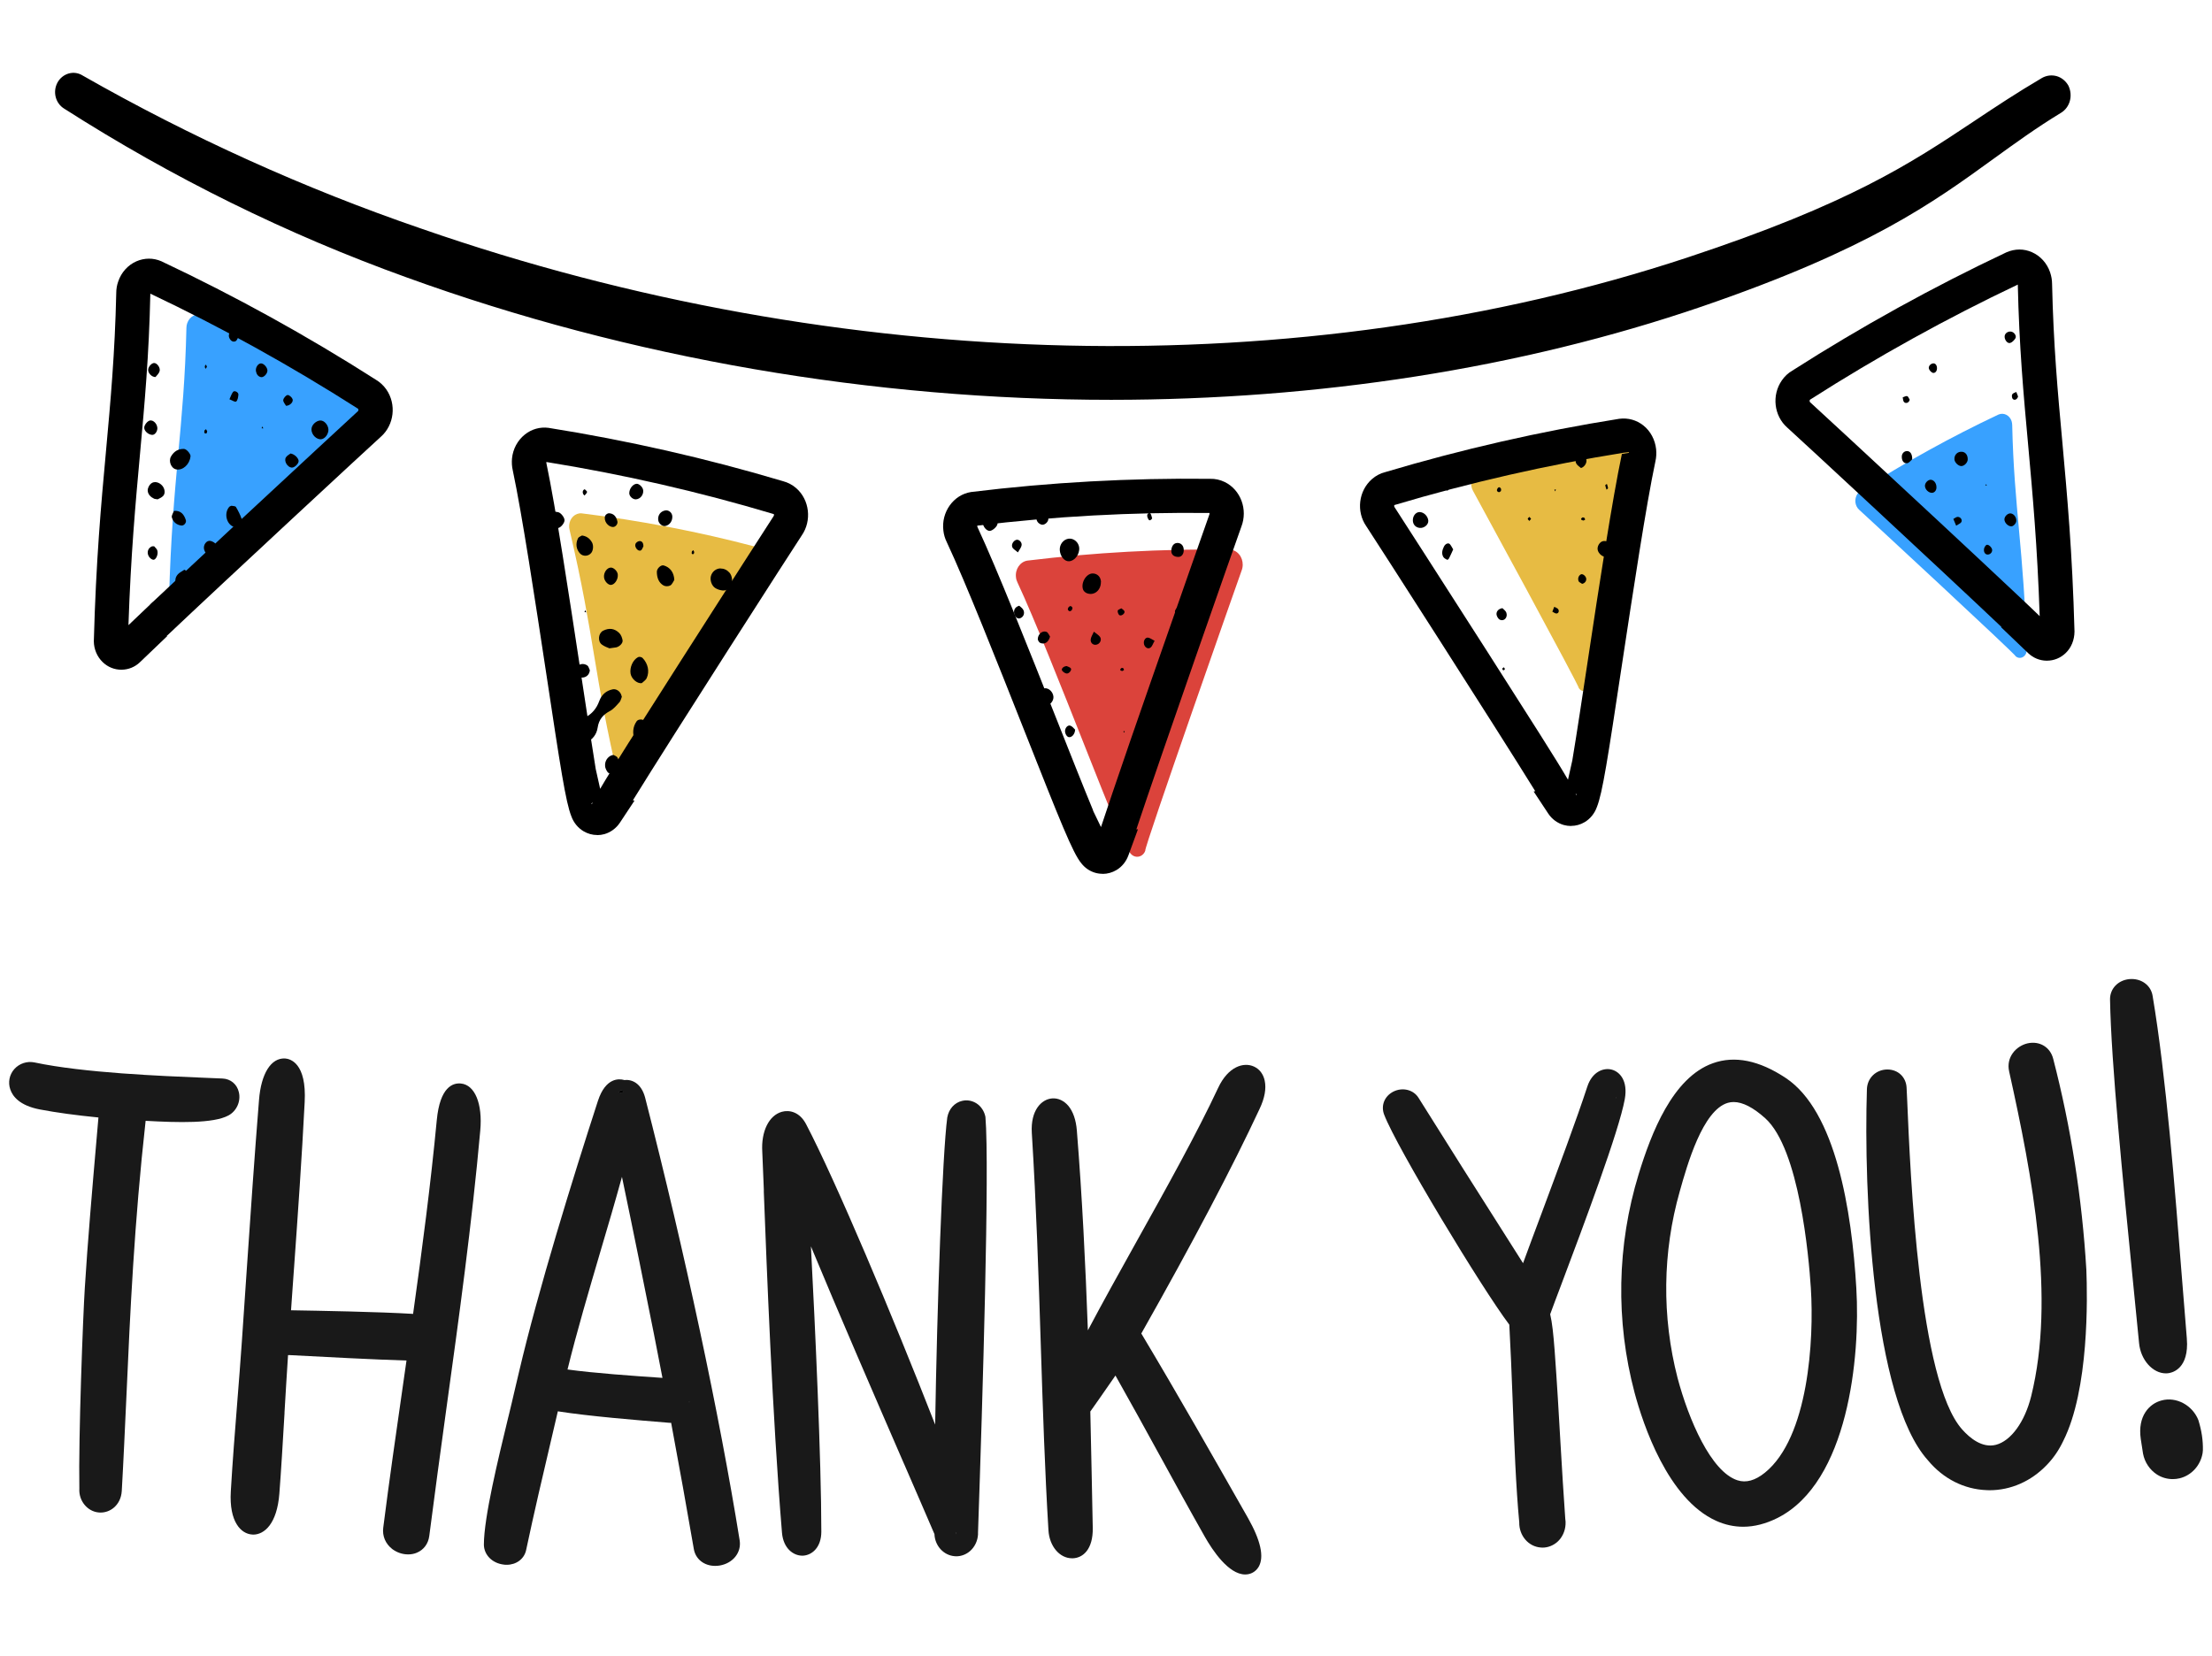 <svg width="243" height="182" viewBox="0 0 243 182" fill="none" xmlns="http://www.w3.org/2000/svg">
<g clip-path="url(#clip0_394_3731)">
<path d="M226.405 12.4C223.694 14.048 221.429 15.697 219.035 17.425C212.271 22.331 205.278 27.396 186.982 33.673C166.977 40.515 144.758 43.922 122.081 43.932C95.998 43.932 69.298 39.423 44.625 30.465C31.553 25.757 18.909 19.52 7.029 11.923C6.096 11.337 5.778 10.095 6.304 9.092C6.572 8.586 7.029 8.219 7.566 8.07C8.082 7.93 8.628 8.01 9.095 8.308C20.955 15.071 33.48 20.732 46.284 25.122C92.322 41.151 143.029 42.293 185.413 28.28C203.232 22.381 209.867 17.971 216.88 13.303C219.174 11.774 221.548 10.195 224.339 8.556C224.846 8.278 225.402 8.219 225.939 8.367C226.485 8.526 226.942 8.904 227.23 9.42C227.756 10.533 227.379 11.814 226.405 12.4Z" fill="black"/>
<path d="M40.453 44.677C34.583 40.932 28.524 37.576 22.296 34.646C21.61 34.348 20.836 34.735 20.567 35.51C20.508 35.679 20.478 35.858 20.478 36.046C20.24 46.911 18.919 52.612 18.571 65.781C18.571 66.337 18.988 66.774 19.475 66.774C19.683 66.774 19.882 66.684 20.041 66.535C19.793 66.516 40.264 47.577 40.662 47.219C41.248 46.703 41.347 45.759 40.89 45.104C40.771 44.925 40.612 44.786 40.433 44.687L40.453 44.677Z" fill="#38A1FF"/>
<path d="M68.047 86.1C68.206 86.607 68.712 86.875 69.159 86.696C69.328 86.627 69.477 86.508 69.576 86.349C69.348 86.368 83.641 62.583 83.8 62.325C84.217 61.679 84.078 60.775 83.502 60.319C83.343 60.199 83.174 60.11 82.986 60.07C76.698 58.412 70.321 57.19 63.895 56.406C63.19 56.346 62.574 56.932 62.524 57.726C62.514 57.895 62.524 58.074 62.574 58.233C65.395 70.319 65.126 73.706 68.047 86.1ZM65.524 59.484C67.54 68.581 68.941 80.628 69.288 83.161C72.735 76.06 76.499 69.157 80.572 62.483C75.874 61.401 70.262 60.031 65.524 59.474V59.484Z" fill="#E7BB43"/>
<path d="M134.984 60.388C127.594 60.299 120.204 60.706 112.853 61.6C112.059 61.729 111.493 62.553 111.612 63.447C111.632 63.645 111.691 63.834 111.781 64.013C115.446 71.849 123.879 94.621 124.058 93.569C124.316 94.095 124.902 94.294 125.379 94.016C125.577 93.897 125.736 93.708 125.816 93.469C125.548 93.499 136.285 62.98 136.394 62.702C136.722 61.868 136.384 60.895 135.639 60.527C135.431 60.428 135.212 60.378 134.984 60.388Z" fill="#DB433B"/>
<path d="M121.118 96.012C120.839 96.012 120.561 95.972 120.293 95.893C119.697 95.714 119.181 95.356 118.793 94.86C117.84 93.718 116.479 90.262 112.536 80.3C109.516 72.663 106.089 64.003 103.993 59.534C103.815 59.176 103.685 58.749 103.636 58.312C103.378 56.267 104.748 54.36 106.675 54.062C115.396 52.989 124.207 52.513 132.938 52.612C133.484 52.592 134.05 52.721 134.557 52.969C136.305 53.833 137.099 55.989 136.364 57.885C135.768 59.524 127.484 83.151 124.832 91.136L125.011 91.116L123.958 93.996C123.71 94.671 123.253 95.237 122.657 95.595C122.19 95.873 121.664 96.022 121.137 96.022L121.118 96.012ZM120.075 89.07L120.949 90.877C121.257 89.934 121.674 88.692 122.24 87.034C123.382 83.657 124.932 79.168 126.501 74.679C129.531 65.98 132.779 56.743 132.858 56.525C132.878 56.465 132.878 56.406 132.868 56.366C124.375 56.267 115.794 56.733 107.361 57.756C107.361 57.776 107.361 57.816 107.361 57.856L107.4 57.955C109.536 62.533 112.983 71.243 116.032 78.93C117.452 82.515 118.982 86.388 120.094 89.07H120.075Z" fill="black"/>
<path d="M65.603 91.751C65.087 91.751 64.57 91.612 64.103 91.334C63.487 90.967 63.02 90.391 62.772 89.706C62.146 88.166 61.56 84.273 60.031 74.153C58.779 65.91 57.369 56.574 56.326 51.658C56.236 51.261 56.206 50.824 56.246 50.377C56.346 49.334 56.862 48.381 57.657 47.745C58.402 47.15 59.325 46.891 60.249 47.01C68.94 48.391 77.592 50.357 86.015 52.87C86.541 53.009 87.048 53.267 87.465 53.635C88.935 54.916 89.203 57.21 88.071 58.839C87.127 60.259 73.798 81.016 69.526 87.938L69.705 87.968L68.096 90.401C67.689 91.007 67.093 91.453 66.398 91.652C66.139 91.722 65.871 91.761 65.603 91.761V91.751ZM65.096 88.176C65.047 88.216 64.997 88.265 64.967 88.325L65.017 88.355C65.047 88.295 65.076 88.236 65.106 88.176H65.096ZM65.444 84.501L65.931 86.676C67.262 84.392 69.884 80.3 74.831 72.544C79.678 64.947 84.863 56.892 84.992 56.703C85.032 56.644 85.032 56.535 85.012 56.485H84.992C76.807 54.032 68.404 52.115 60.021 50.764V50.874C61.074 55.899 62.494 65.294 63.755 73.587C64.341 77.44 64.967 81.591 65.444 84.501Z" fill="black"/>
<path d="M25.107 122.558C23.458 123.462 19.574 123.353 15.998 123.154C14.747 134.377 14.3 144.119 13.883 153.534C13.724 156.901 13.575 160.387 13.376 163.843C13.327 164.588 13.019 165.224 12.502 165.661C12.095 166.008 11.578 166.197 11.052 166.197C10.982 166.197 10.913 166.197 10.843 166.187C9.602 166.078 8.638 164.906 8.718 163.585C8.609 157.874 9.125 144.517 9.314 141.557C9.612 136.681 10.148 130.464 10.625 124.972L10.814 122.787C8.311 122.539 6.254 122.261 4.367 121.903C2.162 121.476 1.387 120.473 1.129 119.698C0.861 118.924 1.03 118.079 1.576 117.464C2.132 116.848 2.977 116.57 3.791 116.739C9.214 117.891 17.737 118.228 22.316 118.417C23.18 118.447 23.905 118.477 24.451 118.506C25.335 118.546 26.041 119.132 26.239 120.006C26.478 120.999 26.001 122.072 25.107 122.558Z" fill="#191919"/>
<path d="M178.49 120.781C178.857 118.745 177.943 117.752 177.039 117.523C176.126 117.295 174.904 117.781 174.377 119.39C173.205 122.976 171.149 128.488 169.341 133.344C168.626 135.271 167.911 137.148 167.315 138.796C162.398 131.07 158.544 124.962 155.843 120.642C155.287 119.738 154.095 119.44 153.081 119.937C152.098 120.433 151.671 121.476 152.058 122.479C153.419 126.054 162.796 141.577 165.805 145.55C165.944 148.042 166.054 150.764 166.163 153.634C166.342 158.441 166.53 163.406 166.898 167.27C166.868 168.729 167.911 169.951 169.282 170.04C169.341 170.05 169.391 170.05 169.451 170.05C170.047 170.05 170.623 169.822 171.08 169.425C171.616 168.948 171.944 168.243 171.984 167.498C172.003 167.289 171.984 167.081 171.954 166.892C171.765 164.31 171.606 161.549 171.427 158.56C171.249 155.411 171.04 151.836 170.782 148.35C170.643 146.533 170.514 145.331 170.295 144.408C170.603 143.573 170.99 142.521 171.447 141.329C174 134.546 177.854 124.296 178.49 120.781ZM177.566 120.612C177.566 120.612 177.576 120.552 177.576 120.532C177.586 120.542 177.586 120.562 177.586 120.572C177.586 120.612 177.576 120.652 177.546 120.691C177.556 120.662 177.566 120.632 177.566 120.612Z" fill="#191919"/>
<path d="M203.928 141.567C203.431 133.026 201.673 122.082 196.16 118.437C193.25 116.51 190.568 115.964 188.164 116.828C183.734 118.407 181.39 124.535 180.019 129.004C177.625 136.82 177.467 145.133 179.572 153.048C180.496 156.484 183.208 164.717 188.542 167.111C189.495 167.538 190.488 167.756 191.502 167.756C192.723 167.756 193.995 167.428 195.266 166.793C203.044 162.87 204.375 149.095 203.928 141.567ZM190.866 162.651C187.966 161.708 185.512 156.007 184.29 151.409C182.552 144.676 182.632 137.585 184.529 130.911C185.343 128.011 187.042 121.982 189.813 121.178C190.022 121.118 190.23 121.089 190.449 121.089C191.442 121.089 192.614 121.694 193.925 122.876C197.66 126.253 198.703 138.012 198.931 141.527C199.299 147.238 198.663 157.934 193.895 161.807C192.813 162.681 191.819 162.959 190.866 162.651Z" fill="#191919"/>
<path d="M177.576 120.532C177.576 120.532 177.576 120.582 177.566 120.612C177.566 120.632 177.556 120.662 177.546 120.691C177.576 120.652 177.586 120.612 177.586 120.572C177.586 120.562 177.586 120.542 177.576 120.532Z" fill="black"/>
<path d="M177.576 120.532C177.576 120.532 177.576 120.582 177.566 120.612C177.566 120.632 177.556 120.662 177.546 120.691C177.576 120.652 177.586 120.612 177.586 120.572C177.586 120.562 177.586 120.542 177.576 120.532ZM177.576 120.532C177.576 120.532 177.576 120.582 177.566 120.612C177.566 120.632 177.556 120.662 177.546 120.691C177.576 120.652 177.586 120.612 177.586 120.572C177.586 120.562 177.586 120.542 177.576 120.532ZM177.576 120.532C177.576 120.532 177.576 120.582 177.566 120.612C177.566 120.632 177.556 120.662 177.546 120.691C177.576 120.652 177.586 120.612 177.586 120.572C177.586 120.562 177.586 120.542 177.576 120.532Z" fill="black"/>
<path d="M226.654 158.341C226.187 159.324 225.581 160.218 224.836 160.983C223.128 162.761 220.903 163.744 218.559 163.744C218.459 163.744 218.35 163.744 218.251 163.734C215.767 163.645 213.473 162.483 211.794 160.457C205.686 153.683 204.732 130.821 205.09 119.678C205.129 118.447 206.093 117.523 207.334 117.513C208.516 117.513 209.401 118.358 209.45 119.529L209.51 120.791C209.867 129.252 210.811 151.737 215.549 157.06C216.413 158.033 217.764 159.126 219.244 158.758C220.903 158.341 222.432 156.246 223.138 153.405C225.81 142.59 223.287 129.312 220.714 117.722C220.366 116.163 221.469 114.941 222.73 114.643C224.061 114.345 225.243 115.06 225.561 116.361C227.508 123.889 228.73 131.685 229.197 139.521C229.316 142.511 229.505 152.7 226.654 158.341Z" fill="#191919"/>
<path d="M240.262 147.685C240.262 150.555 238.494 150.863 238.126 150.893C238.067 150.903 237.997 150.903 237.937 150.903C236.487 150.903 235.156 149.423 234.987 147.566C234.789 145.5 234.53 142.858 234.232 139.929C233.259 130.166 231.918 116.798 231.799 109.827C231.779 108.645 232.673 107.701 233.925 107.582C235.206 107.473 236.289 108.237 236.477 109.429C237.957 118.219 238.931 130.643 239.715 140.624C239.894 142.878 240.063 145.043 240.232 147.029C240.252 147.258 240.262 147.476 240.262 147.685Z" fill="#191919"/>
<path d="M242 159.344C242 159.444 241.99 159.543 241.97 159.652C241.742 161.023 240.748 162.115 239.447 162.433C239.199 162.493 238.941 162.522 238.692 162.522C238.076 162.522 237.48 162.354 236.954 162.016C236.169 161.509 235.603 160.675 235.424 159.722L235.176 158.123C234.799 155.541 236.159 154.22 237.451 153.882C239.06 153.435 240.848 154.389 241.503 156.037C241.861 157.199 242.02 158.252 242 159.344Z" fill="#191919"/>
<path d="M52.76 124.217C51.856 134.347 50.416 144.815 49.015 154.935C48.389 159.503 47.744 164.201 47.158 168.769C47.049 169.623 46.552 170.289 45.797 170.607C45.499 170.736 45.171 170.795 44.834 170.795C44.208 170.795 43.602 170.587 43.095 170.209C42.35 169.633 41.983 168.779 42.102 167.856C42.758 162.691 43.502 157.527 44.287 152.065C44.406 151.211 44.536 150.357 44.655 149.492C41.198 149.393 35.606 149.095 31.831 148.897H31.643C31.504 150.923 31.384 153.078 31.255 155.193V155.302C31.067 158.5 30.888 161.529 30.689 164.121C30.431 167.438 29.04 168.62 27.809 168.62C27.769 168.62 27.729 168.61 27.689 168.61C26.488 168.531 25.157 167.24 25.355 163.873C25.554 160.487 25.812 157.249 26.061 154.111C26.239 151.836 26.418 149.641 26.567 147.437L27.123 139.273C27.531 133.314 27.948 127.147 28.454 120.86C28.683 117.97 29.765 116.222 31.315 116.302C31.881 116.342 33.699 116.798 33.47 121.099C33.153 127.316 32.725 133.374 32.308 139.233L32.249 140.038C32.159 141.359 32.06 142.68 31.971 143.971C34.97 144.02 41.635 144.139 45.38 144.368C46.373 137.277 47.317 130.106 47.982 123.085C48.33 119.39 49.78 118.973 50.624 119.053C52.164 119.192 53.028 121.267 52.76 124.217Z" fill="#191919"/>
<path d="M105.066 168.372V168.471C105.066 168.471 105.056 168.541 105.046 168.571C105.036 168.541 105.026 168.481 105.026 168.402C105.046 168.402 105.056 168.392 105.066 168.372Z" fill="#191919"/>
<path d="M105.026 168.402C105.026 168.481 105.026 168.541 105.046 168.571C105.056 168.541 105.066 168.511 105.066 168.471V168.372C105.066 168.372 105.046 168.402 105.026 168.402Z" fill="black"/>
<path d="M68.444 119.947C68.374 119.986 68.305 120.036 68.255 120.096H68.245C68.245 120.096 68.175 120.046 68.136 120.036C68.086 120.026 68.046 120.026 67.987 120.036C68.046 119.947 68.136 119.867 68.225 119.807C68.305 119.827 68.374 119.877 68.444 119.947Z" fill="#191919"/>
<path d="M75.754 154.061C75.754 154.061 75.725 154.071 75.705 154.071C75.705 154.051 75.695 154.041 75.695 154.031C75.715 154.041 75.735 154.051 75.754 154.061Z" fill="#191919"/>
<path d="M68.225 119.807C68.136 119.867 68.046 119.947 67.987 120.036C68.046 120.026 68.086 120.026 68.136 120.036C68.175 120.046 68.205 120.066 68.245 120.096H68.255C68.305 120.036 68.374 119.986 68.444 119.947C68.374 119.877 68.305 119.827 68.225 119.807Z" fill="black"/>
<path d="M68.225 119.807C68.136 119.867 68.046 119.947 67.987 120.036C68.046 120.026 68.086 120.026 68.136 120.036C68.175 120.046 68.205 120.066 68.245 120.096H68.255C68.305 120.036 68.374 119.986 68.444 119.947C68.374 119.877 68.305 119.827 68.225 119.807Z" fill="black"/>
<path d="M75.754 154.061C75.754 154.061 75.725 154.071 75.705 154.071C75.705 154.051 75.695 154.041 75.695 154.031C75.715 154.041 75.735 154.051 75.754 154.061Z" fill="#191919"/>
<path d="M68.225 119.807C68.136 119.867 68.046 119.947 67.987 120.036C68.046 120.026 68.086 120.026 68.136 120.036C68.175 120.046 68.205 120.066 68.245 120.096H68.255C68.305 120.036 68.374 119.986 68.444 119.947C68.374 119.877 68.305 119.827 68.225 119.807Z" fill="black"/>
<path d="M81.257 169.256C79.022 155.372 75.238 137.634 70.867 120.592C70.44 119.003 69.407 118.576 68.573 118.675C68.553 118.665 68.533 118.665 68.513 118.656C68.066 118.536 66.537 118.338 65.683 120.97C62.901 129.55 59.137 141.686 57.001 150.813L56.514 152.879C56.346 153.634 56.117 154.567 55.869 155.6L55.839 155.709C54.717 160.347 53.167 166.704 53.157 169.703C53.157 170.845 54.081 171.778 55.362 171.918C55.462 171.937 55.561 171.937 55.66 171.937C56.723 171.937 57.587 171.292 57.796 170.328C58.65 166.296 59.663 161.966 60.567 158.133C60.815 157.05 61.064 156.017 61.282 155.074C64.669 155.61 69.983 156.047 73.539 156.335H73.728C74.612 161.082 75.496 165.979 76.221 170.209C76.41 171.312 77.354 172.057 78.555 172.057C78.724 172.057 78.893 172.047 79.062 172.017C80.522 171.769 81.466 170.587 81.257 169.256ZM68.225 119.808C68.305 119.827 68.374 119.877 68.444 119.947C68.374 119.986 68.305 120.036 68.255 120.096H68.245C68.245 120.096 68.176 120.046 68.136 120.036C68.086 120.026 68.046 120.026 67.987 120.036C68.046 119.947 68.136 119.867 68.225 119.808ZM62.345 150.476C63.368 146.314 64.689 141.835 65.961 137.505C66.765 134.794 67.58 132.023 68.325 129.312C69.656 135.668 70.788 141.319 71.851 146.642C72.149 148.142 72.457 149.741 72.775 151.399C69.556 151.181 65.196 150.873 62.345 150.476ZM75.705 154.071C75.705 154.071 75.695 154.041 75.695 154.031C75.715 154.041 75.734 154.051 75.754 154.061C75.745 154.061 75.725 154.071 75.705 154.071Z" fill="#191919"/>
<path d="M68.225 119.807C68.136 119.867 68.046 119.947 67.987 120.036C68.046 120.026 68.086 120.026 68.136 120.036C68.175 120.046 68.205 120.066 68.245 120.096H68.255C68.305 120.036 68.374 119.986 68.444 119.947C68.374 119.877 68.305 119.827 68.225 119.807Z" fill="black"/>
<path d="M108.255 122.727C108.135 122.112 107.788 121.575 107.291 121.248C106.814 120.94 106.258 120.83 105.702 120.96C104.868 121.148 104.232 121.843 104.063 122.787C103.527 126.789 102.941 143.484 102.732 156.534C98.073 144.606 91.786 129.699 88.558 123.532C87.853 122.171 86.72 121.933 85.896 122.161C84.466 122.558 83.601 124.326 83.74 126.551C83.77 127.097 83.83 128.597 83.909 130.672V130.97C84.217 138.915 84.833 155.441 85.906 168.422C86.055 170.15 87.167 170.934 88.131 170.934H88.21C89.184 170.885 90.227 170.05 90.227 168.292C90.227 160.486 89.541 145.569 89.084 136.949C92.124 144.278 96.077 153.385 99.285 160.784L99.345 160.913C100.557 163.714 101.689 166.306 102.653 168.561C102.702 169.842 103.656 170.904 104.887 170.994C104.937 170.994 104.997 171.004 105.046 171.004C105.603 171.004 106.149 170.795 106.576 170.418C107.083 169.971 107.4 169.306 107.44 168.6V168.392C107.947 153.693 108.721 128.239 108.255 122.727ZM105.066 168.471C105.066 168.471 105.056 168.541 105.046 168.571C105.036 168.541 105.026 168.481 105.026 168.402C105.046 168.402 105.056 168.392 105.066 168.372V168.471Z" fill="#191919"/>
<path d="M137.08 166.763C138.5 169.266 138.897 171.073 138.272 172.156C137.954 172.692 137.417 173 136.792 173H136.772C134.964 172.98 133.216 170.378 132.342 168.829C130.663 165.869 129.004 162.84 127.405 159.92L127.365 159.851C125.796 156.991 124.167 154.021 122.538 151.141C122.041 151.846 121.416 152.74 120.73 153.743C120.363 154.259 120.035 154.726 119.777 155.094C119.886 159.692 119.965 164.022 120.045 167.885C120.085 170.279 118.942 171.183 117.86 171.222H117.77C116.4 171.222 115.277 169.891 115.178 168.134C114.781 161.599 114.562 154.855 114.334 147.725C114.095 140.147 113.837 132.321 113.35 124.475C113.201 122.002 114.403 120.781 115.585 120.691C116.231 120.642 116.866 120.93 117.353 121.496C117.88 122.121 118.207 123.065 118.297 124.207C118.883 131.487 119.25 139.005 119.509 146.175C121.098 143.166 122.935 139.869 124.842 136.443C128.12 130.573 131.497 124.505 133.822 119.529C134.924 117.176 136.633 116.669 137.765 117.196C138.371 117.474 138.788 118.03 138.937 118.755C139.116 119.619 138.937 120.642 138.381 121.824C135.421 128.18 131.05 136.492 125.379 146.523C129.392 153.227 133.295 160.109 137.08 166.763Z" fill="#191919"/>
<path d="M105.066 168.372V168.471C105.066 168.471 105.056 168.541 105.046 168.571C105.036 168.541 105.026 168.481 105.026 168.402C105.046 168.402 105.056 168.392 105.066 168.372Z" fill="#191919"/>
<path d="M13.327 73.587C12.562 73.587 11.827 73.289 11.271 72.743C10.665 72.157 10.317 71.323 10.307 70.468C10.546 61.61 11.102 55.462 11.648 49.523C12.145 44.051 12.621 38.877 12.771 32.173C12.771 31.766 12.84 31.339 12.989 30.922C13.327 29.928 14.052 29.124 14.976 28.717C15.86 28.33 16.833 28.32 17.727 28.707C25.812 32.521 33.729 36.89 41.297 41.727C41.745 41.995 42.142 42.363 42.44 42.79C43.572 44.418 43.304 46.703 41.834 47.994C40.702 49.007 24.849 63.695 18.303 69.892H18.373L15.373 72.763C14.827 73.289 14.111 73.577 13.366 73.587C13.347 73.587 13.337 73.587 13.317 73.587H13.327ZM12.85 69.992C12.85 69.992 12.8 70.031 12.78 70.051C12.78 70.051 12.82 70.012 12.84 69.992H12.85ZM16.515 32.272C16.366 39.095 15.889 44.319 15.383 49.851C14.886 55.323 14.37 60.964 14.111 68.691C14.787 68.035 15.671 67.201 16.823 66.109C19.267 63.804 22.544 60.746 25.832 57.687C32.279 51.688 39.043 45.431 39.341 45.163C39.371 45.123 39.39 44.984 39.341 44.915L39.291 44.885C31.951 40.198 24.283 35.947 16.505 32.262L16.515 32.272Z" fill="black"/>
<path d="M204.434 53.913C204.285 53.992 204.156 54.111 204.057 54.26C203.679 54.807 203.759 55.591 204.245 56.018C204.573 56.306 221.618 72.077 221.409 72.087C221.538 72.216 221.707 72.286 221.886 72.286C222.293 72.286 222.631 71.928 222.641 71.462C222.343 60.497 221.25 55.75 221.052 46.712C221.052 46.564 221.022 46.415 220.982 46.266C220.764 45.62 220.118 45.302 219.542 45.551C214.357 47.994 209.321 50.784 204.434 53.903V53.913Z" fill="#38A1FF"/>
<path d="M179.155 50.248C179.195 50.099 179.205 49.94 179.195 49.791C179.145 49.076 178.648 48.55 178.072 48.599C172.828 49.305 167.623 50.407 162.488 51.897C162.339 51.926 162.19 52.006 162.061 52.115C161.594 52.532 161.485 53.347 161.812 53.923C161.941 54.161 173.613 75.593 173.424 75.573C173.513 75.722 173.632 75.831 173.762 75.891C174.129 76.05 174.546 75.811 174.675 75.355C177.059 64.192 176.841 61.133 179.145 50.238L179.155 50.248ZM176.741 51.36C172.877 51.857 168.298 53.098 164.454 54.072C167.782 60.09 170.851 66.307 173.662 72.703C173.95 70.429 175.093 59.564 176.741 51.37V51.36Z" fill="#E7BB43"/>
<path d="M172.579 90.758C172.311 90.758 172.053 90.719 171.785 90.649C171.099 90.45 170.494 90.013 170.086 89.398L168.477 86.964L168.656 86.935C164.375 80.012 151.045 59.256 150.092 57.816C148.979 56.217 149.237 53.933 150.717 52.642C151.134 52.274 151.641 52.006 152.167 51.877C160.591 49.364 169.242 47.388 177.874 46.017C178.857 45.888 179.781 46.156 180.526 46.742C181.32 47.368 181.827 48.331 181.936 49.374C181.976 49.811 181.956 50.258 181.857 50.685C180.824 55.571 179.413 64.907 178.162 73.15C176.632 83.27 176.046 87.153 175.42 88.692C175.172 89.378 174.705 89.964 174.089 90.331C173.622 90.609 173.116 90.748 172.599 90.748L172.579 90.758ZM173.086 87.183C173.116 87.243 173.146 87.302 173.175 87.362L173.225 87.332C173.185 87.282 173.146 87.233 173.096 87.183H173.086ZM153.171 55.492C153.151 55.541 153.151 55.651 153.181 55.7C153.31 55.899 158.495 63.943 163.352 71.541C168.298 79.297 170.921 83.389 172.252 85.673L172.728 83.548C173.215 80.648 173.841 76.457 174.427 72.594C175.678 64.301 177.109 54.906 178.172 49.881L180.049 49.573L178.38 49.742C169.967 51.082 161.465 53.019 153.191 55.492H153.171Z" fill="black"/>
<path d="M224.856 72.594C224.856 72.594 224.826 72.594 224.806 72.594C224.061 72.584 223.356 72.286 222.81 71.769L219.81 68.899H219.88C213.334 62.692 197.481 48.004 196.339 46.981C194.879 45.7 194.61 43.415 195.753 41.787C196.051 41.35 196.448 40.982 196.895 40.724C204.464 35.887 212.38 31.517 220.416 27.724C221.36 27.317 222.333 27.317 223.227 27.714C224.151 28.121 224.876 28.925 225.213 29.919C225.353 30.336 225.432 30.763 225.432 31.2C225.581 37.874 226.048 43.038 226.554 48.52C227.091 54.459 227.657 60.607 227.895 69.396C227.885 70.329 227.538 71.164 226.932 71.75C226.366 72.296 225.641 72.594 224.866 72.594H224.856ZM225.333 68.999C225.333 68.999 225.372 69.048 225.392 69.068C225.392 69.068 225.343 69.018 225.323 68.999H225.333ZM198.822 43.942C198.782 44.011 198.802 44.14 198.822 44.17C199.13 44.438 205.894 50.695 212.341 56.694C215.628 59.752 218.906 62.811 221.35 65.115C222.512 66.208 223.396 67.042 224.071 67.698C223.813 59.991 223.296 54.34 222.8 48.858C222.293 43.326 221.816 38.092 221.667 31.269C213.92 34.944 206.232 39.194 198.882 43.892L198.822 43.932V43.942Z" fill="black"/>
<path d="M68.305 76.586C68.225 76.775 68.186 77.003 68.066 77.142C67.739 77.5 67.401 77.917 67.004 78.126C66.269 78.513 65.792 79.029 65.653 79.963C65.533 80.728 65.087 81.254 64.441 81.582C63.696 81.969 62.852 81.403 62.881 80.479C62.881 80.191 62.971 79.804 63.15 79.635C63.497 79.297 63.914 79.039 64.332 78.811C65.037 78.424 65.533 77.857 65.831 77.033C66.09 76.318 66.606 75.881 67.311 75.742C67.659 75.672 68.056 75.901 68.225 76.288C68.265 76.378 68.285 76.487 68.315 76.586H68.305Z" fill="black"/>
<path d="M79.142 62.464C79.529 62.464 79.857 62.613 80.135 62.92C80.443 63.268 80.522 63.924 80.284 64.351C80.075 64.738 79.748 64.917 79.36 64.877C79.092 64.847 78.814 64.758 78.585 64.619C78.178 64.371 77.969 63.735 78.099 63.288C78.238 62.801 78.665 62.464 79.151 62.454L79.142 62.464Z" fill="black"/>
<path d="M66.964 71.243C66.765 71.154 66.407 71.044 66.12 70.826C65.633 70.468 65.732 69.575 66.249 69.306C66.904 68.969 67.51 69.038 68.037 69.565C68.225 69.753 68.344 70.071 68.394 70.349C68.454 70.667 68.046 71.064 67.679 71.134C67.5 71.164 67.321 71.183 66.974 71.233L66.964 71.243Z" fill="black"/>
<path d="M65.106 86.696C65.067 87.064 64.739 87.55 64.431 87.58C64.173 87.6 63.885 87.55 63.666 87.401C63.448 87.252 63.269 86.974 63.12 86.726C62.911 86.368 62.961 85.882 63.19 85.584C63.468 85.216 63.855 85.226 64.203 85.316C64.769 85.465 65.156 86.12 65.097 86.696H65.106Z" fill="black"/>
<path d="M70.51 75.057C69.993 75.156 69.348 74.56 69.268 73.994C69.169 73.329 69.517 72.514 70.093 72.206C70.222 72.137 70.48 72.186 70.589 72.296C71.185 72.912 71.374 73.776 71.046 74.501C70.937 74.749 70.659 74.908 70.52 75.047L70.51 75.057Z" fill="black"/>
<path d="M117.601 59.186C118.177 59.246 118.634 59.822 118.555 60.428C118.465 61.202 117.82 61.788 117.234 61.649C116.737 61.53 116.36 60.835 116.429 60.219C116.509 59.593 117.035 59.137 117.601 59.186Z" fill="black"/>
<path d="M120.939 63.953C120.949 64.867 120.194 65.483 119.409 65.185C119.25 65.125 119.062 64.976 118.992 64.808C118.694 64.073 119.32 63.01 120.035 63.01C120.561 63.01 120.939 63.407 120.949 63.953H120.939Z" fill="black"/>
<path d="M71.285 80.231C71.195 81.125 70.967 81.393 70.619 81.582C70.291 81.76 69.805 81.591 69.695 81.264C69.477 80.549 69.507 79.873 69.934 79.258C70.132 78.98 70.659 78.999 70.877 79.268C71.205 79.675 71.285 80.151 71.285 80.231Z" fill="black"/>
<path d="M20.925 50.149C20.846 51.013 20.091 51.708 19.376 51.579C18.8 51.48 18.482 50.665 18.79 50.149C19.127 49.573 19.594 49.315 20.2 49.325C20.488 49.325 20.955 49.871 20.935 50.149H20.925Z" fill="black"/>
<path d="M25.425 55.571C25.593 55.611 25.852 55.591 25.921 55.71C26.17 56.127 26.398 56.574 26.557 57.041C26.716 57.528 26.199 58.044 25.733 57.905C24.888 57.657 24.57 56.416 25.176 55.7C25.236 55.631 25.335 55.611 25.425 55.571Z" fill="black"/>
<path d="M18.124 66.774C18.025 67.41 17.488 68.025 16.992 68.015C16.783 68.015 16.505 67.757 16.386 67.539C16.157 67.122 16.336 66.526 16.734 66.208C17.051 65.96 17.419 65.88 17.737 66.138C17.925 66.297 18.025 66.595 18.134 66.764L18.124 66.774Z" fill="black"/>
<path d="M36.073 47.348C35.993 47.894 35.556 48.321 35.129 48.262C34.553 48.182 34.096 47.517 34.245 46.971C34.374 46.514 34.921 46.127 35.328 46.216C35.765 46.305 36.142 46.881 36.073 47.348Z" fill="black"/>
<path d="M63.925 58.839C64.401 58.898 64.779 59.137 65.037 59.603C65.216 59.931 65.176 60.468 64.957 60.746C64.65 61.133 64.064 61.173 63.726 60.825C63.309 60.378 63.199 59.762 63.497 59.147C63.567 58.998 63.776 58.938 63.934 58.839H63.925Z" fill="black"/>
<path d="M74.076 63.725C73.966 63.884 73.847 64.202 73.649 64.321C73.44 64.44 73.102 64.45 72.894 64.331C72.367 64.033 72.159 63.477 72.159 62.821C72.159 62.464 72.606 62.047 72.904 62.126C73.599 62.325 74.046 62.891 74.076 63.725Z" fill="black"/>
<path d="M60.756 58.094C60.388 58.064 60.051 57.707 60.011 57.309C59.961 56.733 60.279 56.247 60.756 56.217C60.935 56.207 61.123 56.237 61.312 56.276C61.62 56.336 62.017 56.862 62.017 57.16C62.017 57.458 61.64 57.955 61.302 58.024C61.123 58.064 60.935 58.084 60.746 58.104L60.756 58.094Z" fill="black"/>
<path d="M62.067 63.487C61.987 63.963 61.65 64.301 61.282 64.38C60.776 64.48 60.289 64.222 60.17 63.775C60.08 63.437 60.259 62.911 60.527 62.692C60.895 62.404 61.461 62.424 61.769 62.801C61.938 63.01 61.997 63.318 62.067 63.487Z" fill="black"/>
<path d="M67.401 82.952C67.55 83.041 67.749 83.101 67.828 83.23C68.106 83.697 68.066 84.204 67.778 84.621C67.639 84.819 67.351 84.958 67.113 84.988C66.805 85.038 66.646 84.72 66.537 84.452C66.288 83.786 66.725 83.032 67.391 82.952H67.401Z" fill="black"/>
<path d="M20.24 62.593C20.478 62.742 20.786 62.831 20.915 63.05C21.044 63.268 21.024 63.616 20.995 63.904C20.975 64.082 20.816 64.251 20.687 64.4C20.29 64.877 19.852 64.897 19.515 64.48C19.187 64.063 19.167 63.507 19.535 63.109C19.723 62.901 19.982 62.791 20.25 62.603L20.24 62.593Z" fill="black"/>
<path d="M17.32 54.866C17.121 54.827 17.022 54.837 16.932 54.797C16.575 54.628 16.257 54.35 16.227 53.913C16.207 53.655 16.386 53.297 16.585 53.138C16.952 52.83 17.498 52.979 17.836 53.377C18.114 53.714 18.184 54.211 17.926 54.489C17.747 54.688 17.469 54.777 17.32 54.866Z" fill="black"/>
<path d="M177.288 60.487C177.228 60.666 177.208 60.904 177.099 61.004C176.592 61.441 175.788 61.173 175.539 60.517C175.38 60.08 175.738 59.474 176.185 59.445C176.741 59.415 177.198 59.842 177.288 60.487Z" fill="black"/>
<path d="M67.868 63.159C67.907 63.685 67.51 64.261 67.103 64.271C66.795 64.271 66.408 63.864 66.358 63.457C66.288 62.931 66.676 62.364 67.113 62.364C67.441 62.364 67.858 62.791 67.868 63.149V63.159Z" fill="black"/>
<path d="M73.857 56.723C73.887 57.24 73.569 57.697 73.092 57.796C72.755 57.865 72.357 57.528 72.308 57.141C72.248 56.614 72.556 56.187 73.073 56.088C73.46 56.018 73.827 56.316 73.857 56.723Z" fill="black"/>
<path d="M115.724 76.537C115.774 77.003 115.337 77.53 114.89 77.549C114.542 77.549 114.214 77.222 114.155 76.785C114.065 76.169 114.353 75.653 114.78 75.623C115.227 75.593 115.674 76.03 115.724 76.537Z" fill="black"/>
<path d="M155.992 56.267C156.449 56.296 156.856 56.723 156.906 57.2C156.945 57.647 156.439 58.064 155.942 58.005C155.426 57.935 155.128 57.508 155.227 56.962C155.306 56.545 155.634 56.237 155.992 56.267Z" fill="black"/>
<path d="M64.798 73.636C64.759 74.073 64.481 74.381 64.073 74.441C63.666 74.501 63.289 74.302 63.179 73.905C63.13 73.736 63.169 73.458 63.269 73.339C63.626 72.921 64.123 72.842 64.53 73.13C64.659 73.219 64.709 73.468 64.798 73.646V73.636Z" fill="black"/>
<path d="M76.986 73.954C76.767 74.213 76.618 74.481 76.41 74.62C76.122 74.818 75.874 74.58 75.685 74.342C75.297 73.845 75.357 73.269 75.794 73.021C76.082 72.862 76.36 72.912 76.559 73.14C76.738 73.349 76.837 73.646 76.996 73.944L76.986 73.954Z" fill="black"/>
<path d="M23.965 60.438C23.875 60.597 23.816 60.815 23.687 60.914C23.2 61.292 22.604 61.024 22.425 60.388C22.286 59.882 22.693 59.335 23.13 59.435C23.627 59.554 23.995 60.001 23.965 60.428V60.438Z" fill="black"/>
<path d="M69.914 53.158C70.202 53.128 70.619 53.516 70.659 53.873C70.709 54.36 70.351 54.827 69.874 54.866C69.526 54.896 69.129 54.538 69.129 54.191C69.129 53.704 69.507 53.208 69.914 53.158Z" fill="black"/>
<path d="M107.976 57.319C108.036 56.783 108.453 56.415 108.9 56.515C109.347 56.614 109.695 57.19 109.566 57.627C109.486 57.915 109.019 58.312 108.751 58.332C108.354 58.362 107.917 57.796 107.967 57.319H107.976Z" fill="black"/>
<path d="M123.144 85.902C123.76 85.852 124.187 86.299 124.177 86.965C124.177 87.332 123.829 87.67 123.452 87.699C123.035 87.729 122.608 87.282 122.568 86.776C122.538 86.408 122.856 85.922 123.144 85.902Z" fill="black"/>
<path d="M19.108 56.137C19.773 56.068 20.2 56.435 20.419 57.16C20.498 57.438 20.2 57.786 19.922 57.746C19.415 57.677 19.028 57.379 18.879 56.852C18.82 56.644 19.038 56.346 19.108 56.137Z" fill="black"/>
<path d="M67.351 57.905C66.795 57.905 66.288 57.24 66.477 56.684C66.527 56.545 66.755 56.386 66.894 56.396C67.401 56.415 67.689 56.723 67.828 57.299C67.888 57.568 67.629 57.905 67.351 57.905Z" fill="black"/>
<path d="M114.502 56.177C114.84 56.197 115.178 56.624 115.168 57.011C115.168 57.379 114.711 57.756 114.383 57.637C114.115 57.538 113.896 57.339 113.857 56.992C113.817 56.604 114.165 56.157 114.502 56.187V56.177Z" fill="black"/>
<path d="M221.499 57.27C221.469 57.538 221.161 57.846 220.942 57.836C220.585 57.816 220.237 57.468 220.197 57.111C220.168 56.753 220.575 56.356 220.913 56.416C221.27 56.475 221.538 56.882 221.499 57.27Z" fill="black"/>
<path d="M129.451 61.193C128.965 61.193 128.667 60.944 128.677 60.537C128.677 60.041 128.925 59.693 129.282 59.663C129.69 59.623 130.008 59.901 130.037 60.348C130.077 60.835 129.829 61.193 129.451 61.193Z" fill="black"/>
<path d="M13.913 42.958C14.389 42.998 14.747 43.525 14.638 44.011C14.539 44.448 14.26 44.657 13.823 44.647C13.505 44.647 13.227 44.2 13.237 43.763C13.257 43.336 13.585 42.929 13.913 42.958Z" fill="black"/>
<path d="M17.28 46.951C17.34 47.348 17.041 47.795 16.724 47.785C16.277 47.765 15.78 47.318 15.85 46.911C15.899 46.663 16.108 46.395 16.316 46.266C16.684 46.027 17.21 46.434 17.28 46.961V46.951Z" fill="black"/>
<path d="M215.569 49.642C215.936 49.692 216.175 50.02 216.165 50.477C216.165 50.834 215.777 51.221 215.45 51.211C215.122 51.202 214.734 50.814 214.705 50.486C214.665 49.97 215.062 49.583 215.559 49.642H215.569Z" fill="black"/>
<path d="M180.208 50.397C180.148 50.586 180.109 50.774 180.039 50.963C179.95 51.211 179.791 51.241 179.582 51.102C178.956 50.665 178.758 49.98 179.076 49.315C179.185 49.096 179.344 49.086 179.552 49.175C180.089 49.384 180.148 49.881 180.208 50.397Z" fill="black"/>
<path d="M115.376 83.389C115.297 83.836 114.929 84.273 114.612 84.223C114.383 84.194 114.174 83.955 113.976 83.796C113.916 83.747 113.886 83.598 113.906 83.518C114.016 83.081 114.612 82.644 114.949 82.813C115.148 82.912 115.257 83.23 115.366 83.389H115.376Z" fill="black"/>
<path d="M35.298 40.416C35.308 40.942 34.941 41.35 34.652 41.24C34.384 41.141 34.206 40.942 34.176 40.625C34.146 40.217 34.543 39.77 34.821 39.919C35.03 40.029 35.179 40.287 35.298 40.416Z" fill="black"/>
<path d="M29.378 40.694C29.398 41.042 28.981 41.498 28.673 41.439C28.375 41.379 28.196 41.151 28.127 40.833C28.027 40.426 28.325 39.949 28.653 39.929C28.951 39.91 29.358 40.337 29.378 40.694Z" fill="black"/>
<path d="M120.164 69.406C120.452 69.644 120.7 69.773 120.849 69.992C121.028 70.26 120.889 70.627 120.611 70.776C120.224 70.985 119.787 70.737 119.816 70.28C119.836 70.012 120.015 69.763 120.164 69.416V69.406Z" fill="black"/>
<path d="M159.637 60.378C159.498 60.676 159.349 61.024 159.18 61.361C159.14 61.431 159.021 61.53 158.981 61.51C158.822 61.431 158.644 61.341 158.554 61.192C158.336 60.815 158.445 60.428 158.624 60.06C158.773 59.752 159.101 59.603 159.279 59.792C159.399 59.931 159.488 60.11 159.647 60.378H159.637Z" fill="black"/>
<path d="M130.425 67.489C130.425 67.807 130.146 68.045 129.868 68.005C129.471 67.946 129.233 67.658 129.084 67.281C129.004 67.082 129.302 66.695 129.55 66.645C130.017 66.546 130.425 66.953 130.425 67.499V67.489Z" fill="black"/>
<path d="M111.969 66.555C112.098 66.684 112.337 66.824 112.436 67.052C112.605 67.449 112.396 67.837 112.029 67.946C111.791 68.005 111.522 67.807 111.433 67.489C111.314 67.062 111.483 66.695 111.969 66.555Z" fill="black"/>
<path d="M31.931 49.831C32.368 49.91 32.765 50.318 32.805 50.626C32.845 50.923 32.358 51.4 32.05 51.38C31.593 51.35 31.176 50.695 31.395 50.278C31.514 50.059 31.782 49.94 31.931 49.821V49.831Z" fill="black"/>
<path d="M210.056 50.486C209.917 50.596 209.738 50.844 209.53 50.894C209.142 50.973 208.894 50.606 208.924 50.129C208.944 49.821 209.172 49.583 209.46 49.563C209.828 49.543 210.086 49.871 210.066 50.486H210.056Z" fill="black"/>
<path d="M173.672 51.42C173.523 51.281 173.275 51.142 173.156 50.923C172.967 50.586 173.245 50.02 173.603 49.97C173.901 49.93 174.119 50.119 174.248 50.417C174.387 50.764 174.119 51.301 173.672 51.43V51.42Z" fill="black"/>
<path d="M212.728 53.615C212.708 53.933 212.47 54.171 212.191 54.151C211.834 54.121 211.496 53.784 211.466 53.416C211.437 53.049 211.844 52.651 212.172 52.721C212.519 52.791 212.758 53.178 212.728 53.615Z" fill="black"/>
<path d="M126.839 70.409C126.66 70.717 126.581 71.015 126.392 71.154C126.094 71.392 125.677 71.084 125.657 70.657C125.637 70.339 125.846 70.031 126.114 70.061C126.342 70.091 126.541 70.26 126.839 70.409Z" fill="black"/>
<path d="M115.356 69.942C115.178 70.597 114.741 70.846 114.264 70.637C114.145 70.578 113.996 70.339 114.006 70.2C114.035 69.664 114.512 69.257 114.959 69.426C115.148 69.495 115.257 69.813 115.356 69.952V69.942Z" fill="black"/>
<path d="M16.932 60.021C17.042 60.16 17.201 60.279 17.27 60.448C17.409 60.825 17.201 61.381 16.942 61.49C16.763 61.57 16.426 61.332 16.297 61.034C16.128 60.636 16.277 60.229 16.654 60.05C16.734 60.011 16.833 60.031 16.922 60.021H16.932Z" fill="black"/>
<path d="M111.82 60.696C111.562 60.458 111.294 60.338 111.205 60.12C111.056 59.772 111.423 59.286 111.761 59.306C112.009 59.325 112.287 59.623 112.228 59.921C112.188 60.17 111.989 60.388 111.82 60.696Z" fill="black"/>
<path d="M31.414 44.577C31.325 44.408 31.087 44.15 31.116 43.952C31.146 43.733 31.414 43.425 31.593 43.405C31.762 43.386 32.06 43.644 32.139 43.852C32.259 44.17 31.841 44.597 31.404 44.587L31.414 44.577Z" fill="black"/>
<path d="M220.227 36.89C220.297 36.533 220.734 36.324 221.081 36.483C221.35 36.612 221.538 36.96 221.399 37.178C221.26 37.397 221.042 37.625 220.823 37.685C220.495 37.774 220.158 37.268 220.227 36.89Z" fill="black"/>
<path d="M26.229 36.96C26.09 37.188 26.021 37.417 25.892 37.486C25.633 37.615 25.385 37.486 25.236 37.218C25.067 36.93 25.127 36.632 25.345 36.434C25.455 36.334 25.713 36.285 25.802 36.354C25.991 36.513 26.11 36.771 26.239 36.96H26.229Z" fill="black"/>
<path d="M31.633 36.116C31.851 36.434 32.06 36.642 32.159 36.9C32.239 37.099 31.792 37.615 31.653 37.506C31.444 37.347 31.176 37.099 31.166 36.861C31.146 36.652 31.434 36.414 31.633 36.116Z" fill="black"/>
<path d="M118.108 80.171C118.088 80.708 117.691 81.085 117.373 80.986C117.154 80.916 116.966 80.539 117.005 80.251C117.045 79.943 117.303 79.645 117.581 79.734C117.8 79.804 117.969 80.042 118.108 80.171Z" fill="black"/>
<path d="M17.101 41.429C16.684 41.449 16.287 41.022 16.277 40.664C16.267 40.297 16.684 39.84 16.982 39.89C17.3 39.939 17.648 40.446 17.528 40.803C17.449 41.062 17.21 41.26 17.091 41.419L17.101 41.429Z" fill="black"/>
<path d="M13.168 49.761C13.764 49.791 14.072 50.089 13.952 50.427C13.853 50.715 13.694 50.923 13.386 50.943C12.979 50.963 12.621 50.616 12.731 50.238C12.8 50.02 13.048 49.881 13.158 49.761H13.168Z" fill="black"/>
<path d="M173.801 83.965C173.622 83.766 173.444 83.657 173.414 83.508C173.334 83.081 173.781 82.664 174.089 82.883C174.208 82.972 174.348 83.27 174.298 83.379C174.199 83.608 173.98 83.776 173.811 83.975L173.801 83.965Z" fill="black"/>
<path d="M173.791 64.142C173.662 64.043 173.464 63.983 173.414 63.854C173.315 63.566 173.394 63.278 173.652 63.119C173.841 63 174.189 63.268 174.248 63.536C174.308 63.824 174.109 64.093 173.801 64.152L173.791 64.142Z" fill="black"/>
<path d="M218.39 60.934C218.112 60.954 217.903 60.706 217.953 60.328C217.973 60.17 218.092 59.961 218.211 59.882C218.39 59.772 218.727 60.05 218.827 60.319C218.926 60.597 218.698 60.914 218.39 60.934Z" fill="black"/>
<path d="M174.834 76.725C174.934 77.083 174.864 77.261 174.646 77.341C174.367 77.45 174.119 77.381 173.99 77.063C173.891 76.834 173.97 76.586 174.199 76.576C174.427 76.556 174.656 76.675 174.834 76.725Z" fill="black"/>
<path d="M117.164 73.18C117.323 73.259 117.522 73.299 117.631 73.428C117.78 73.607 117.443 74.044 117.164 74.004C117.006 73.984 116.827 73.855 116.708 73.726C116.519 73.527 116.797 73.21 117.164 73.19V73.18Z" fill="black"/>
<path d="M214.893 57.756C214.784 57.508 214.685 57.27 214.585 57.021C214.744 56.942 214.903 56.793 215.062 56.793C215.4 56.793 215.618 57.16 215.44 57.399C215.33 57.538 215.142 57.597 214.903 57.756H214.893Z" fill="black"/>
<path d="M25.206 43.872C25.355 43.544 25.445 43.266 25.604 43.058C25.753 42.869 26.2 43.088 26.19 43.356C26.17 43.624 26.11 44.001 25.941 44.12C25.812 44.21 25.504 43.981 25.206 43.872Z" fill="black"/>
<path d="M221.697 43.554C221.618 43.882 221.31 44.041 221.111 43.833C221.022 43.743 220.982 43.445 221.052 43.336C221.131 43.197 221.34 43.147 221.499 43.068C221.568 43.237 221.638 43.395 221.697 43.564V43.554Z" fill="black"/>
<path d="M165.05 66.824C165.16 66.943 165.398 67.092 165.478 67.32C165.627 67.737 165.368 68.135 165.021 68.144C164.693 68.154 164.534 67.916 164.435 67.658C164.296 67.281 164.554 66.893 165.05 66.824Z" fill="black"/>
<path d="M209.788 43.932C209.718 44.24 209.39 44.389 209.172 44.18C209.063 44.081 209.063 43.842 209.023 43.664C209.182 43.614 209.371 43.485 209.51 43.525C209.629 43.554 209.708 43.793 209.798 43.932H209.788Z" fill="black"/>
<path d="M212.788 40.515C212.768 40.853 212.499 41.081 212.251 40.932C212.112 40.843 211.973 40.704 211.913 40.545C211.804 40.287 212.043 39.979 212.35 39.929C212.619 39.89 212.807 40.148 212.788 40.515Z" fill="black"/>
<path d="M70.679 60.04C70.589 60.189 70.53 60.418 70.401 60.477C70.093 60.636 69.666 60.11 69.814 59.752C69.874 59.613 70.073 59.474 70.222 59.455C70.52 59.415 70.699 59.673 70.679 60.031V60.04Z" fill="black"/>
<path d="M117.74 67.042C117.581 67.211 117.422 67.201 117.313 66.992C117.283 66.933 117.333 66.794 117.383 66.724C117.532 66.546 117.701 66.555 117.81 66.774C117.84 66.834 117.77 66.953 117.74 67.042Z" fill="black"/>
<path d="M123.194 66.844C123.313 66.953 123.492 67.042 123.531 67.181C123.601 67.41 123.184 67.737 122.965 67.588C122.856 67.509 122.757 67.241 122.786 67.102C122.816 66.983 123.045 66.923 123.184 66.844H123.194Z" fill="black"/>
<path d="M170.742 66.675C170.891 66.764 171.09 66.804 171.179 66.943C171.308 67.141 171.219 67.39 171 67.409C170.851 67.429 170.692 67.28 170.533 67.211C170.603 67.032 170.673 66.853 170.742 66.675Z" fill="black"/>
<path d="M170.841 86.736C170.732 86.845 170.623 87.044 170.533 87.034C170.404 87.014 170.295 86.845 170.176 86.736C170.235 86.657 170.305 86.508 170.355 86.518C170.513 86.557 170.672 86.647 170.841 86.726V86.736Z" fill="black"/>
<path d="M158.991 66.714C159.051 66.794 159.121 66.843 159.16 66.923C159.26 67.151 159.18 67.3 158.962 67.32C158.902 67.32 158.763 67.201 158.763 67.181C158.823 67.022 158.902 66.873 158.991 66.704V66.714Z" fill="black"/>
<path d="M174.129 57.111C174.05 57.14 173.97 57.21 173.901 57.19C173.642 57.121 173.623 56.992 173.831 56.862C173.891 56.833 174 56.862 174.07 56.912C174.109 56.942 174.109 57.041 174.129 57.111Z" fill="black"/>
<path d="M126.571 56.962C126.442 57.17 126.273 57.24 126.173 57.081C126.084 56.942 125.995 56.713 126.034 56.584C126.104 56.346 126.312 56.296 126.402 56.455C126.491 56.594 126.511 56.793 126.571 56.962Z" fill="black"/>
<path d="M76.261 60.676C76.241 60.746 76.231 60.865 76.192 60.875C76.023 60.934 75.943 60.835 76.003 60.617C76.023 60.547 76.102 60.507 76.162 60.448C76.201 60.517 76.231 60.597 76.271 60.666L76.261 60.676Z" fill="black"/>
<path d="M162.021 70.657C161.882 70.548 161.753 70.439 161.614 70.339C161.763 70.25 161.902 70.071 162.041 70.081C162.19 70.081 162.329 70.27 162.468 70.379C162.319 70.468 162.17 70.568 162.021 70.657Z" fill="black"/>
<path d="M123.481 73.607C123.412 73.647 123.352 73.736 123.283 73.726C123.054 73.706 123.005 73.587 123.144 73.438C123.193 73.388 123.303 73.378 123.372 73.408C123.422 73.428 123.442 73.537 123.481 73.607Z" fill="black"/>
<path d="M22.763 47.388C22.733 47.467 22.723 47.606 22.674 47.616C22.485 47.676 22.395 47.557 22.465 47.308C22.485 47.249 22.574 47.209 22.634 47.159C22.674 47.239 22.723 47.308 22.763 47.388Z" fill="black"/>
<path d="M23.309 33.623C23.24 33.762 23.16 33.901 23.091 34.04C23.031 33.99 22.932 33.951 22.902 33.881C22.803 33.663 22.882 33.514 23.101 33.504C23.17 33.504 23.24 33.583 23.309 33.633V33.623Z" fill="black"/>
<path d="M22.733 40.307C22.683 40.376 22.644 40.456 22.594 40.525C22.455 40.346 22.465 40.188 22.634 40.059C22.663 40.138 22.693 40.227 22.733 40.307Z" fill="black"/>
<path d="M76.36 53.386C76.36 53.456 76.39 53.555 76.37 53.645C76.311 53.883 76.152 53.992 76.062 53.853C75.973 53.724 75.973 53.516 75.973 53.337C75.973 53.277 76.102 53.158 76.172 53.168C76.231 53.168 76.291 53.297 76.36 53.386Z" fill="black"/>
<path d="M159.14 53.645C159.121 53.724 159.111 53.843 159.071 53.873C158.912 53.953 158.832 53.843 158.872 53.605C158.882 53.535 158.972 53.476 159.031 53.416C159.071 53.496 159.111 53.575 159.14 53.655V53.645Z" fill="black"/>
<path d="M164.872 53.972C164.802 54.012 164.713 54.092 164.653 54.082C164.444 54.022 164.385 53.863 164.514 53.665C164.554 53.595 164.663 53.516 164.713 53.535C164.901 53.605 164.951 53.774 164.872 53.982V53.972Z" fill="black"/>
<path d="M176.523 53.168C176.572 53.317 176.632 53.476 176.652 53.635C176.652 53.684 176.543 53.754 176.483 53.804C176.433 53.645 176.374 53.486 176.344 53.317C176.344 53.287 176.463 53.218 176.533 53.168H176.523Z" fill="black"/>
<path d="M64.222 53.744C64.322 53.853 64.51 53.982 64.49 54.062C64.461 54.211 64.312 54.32 64.212 54.449C64.153 54.38 64.063 54.31 64.044 54.23C63.964 54.002 64.044 53.833 64.232 53.754L64.222 53.744Z" fill="black"/>
<path d="M165.19 73.309C165.239 73.368 165.289 73.438 165.339 73.507C165.279 73.557 165.209 73.656 165.16 73.656C165.11 73.656 165.06 73.537 165.011 73.478C165.07 73.428 165.13 73.378 165.19 73.319V73.309Z" fill="black"/>
<path d="M78.973 70.151C79.022 70.21 79.122 70.309 79.102 70.339C78.993 70.578 78.883 70.568 78.814 70.309C78.814 70.28 78.913 70.2 78.973 70.151Z" fill="black"/>
<path d="M28.852 46.852L28.911 47.08L28.732 47.05L28.852 46.852Z" fill="black"/>
<path d="M170.821 53.992L170.762 53.774L170.931 53.804L170.821 53.992Z" fill="black"/>
<path d="M218.201 53.188L218.251 53.367L218.112 53.337L218.201 53.188Z" fill="black"/>
<path d="M168.199 57.011C168.139 57.091 168.07 57.16 168.01 57.24C167.951 57.16 167.832 57.081 167.832 57.011C167.832 56.932 167.951 56.862 168.02 56.793C168.08 56.872 168.149 56.942 168.199 57.011Z" fill="black"/>
<path d="M85.091 56.872C85.151 56.872 85.22 56.852 85.25 56.892C85.389 57.021 85.35 57.16 85.141 57.26C85.121 57.27 85.022 57.141 85.002 57.061C84.992 57.011 85.052 56.942 85.091 56.882V56.872Z" fill="black"/>
<path d="M64.322 67.042L64.391 67.281L64.203 67.251L64.322 67.042Z" fill="black"/>
<path d="M123.392 80.38L123.551 80.32L123.531 80.499L123.392 80.38Z" fill="black"/>
</g>
<defs>
<clipPath id="clip0_394_3731">
<rect width="241" height="165" fill="white" transform="translate(1 8)"/>
</clipPath>
</defs>
</svg>
